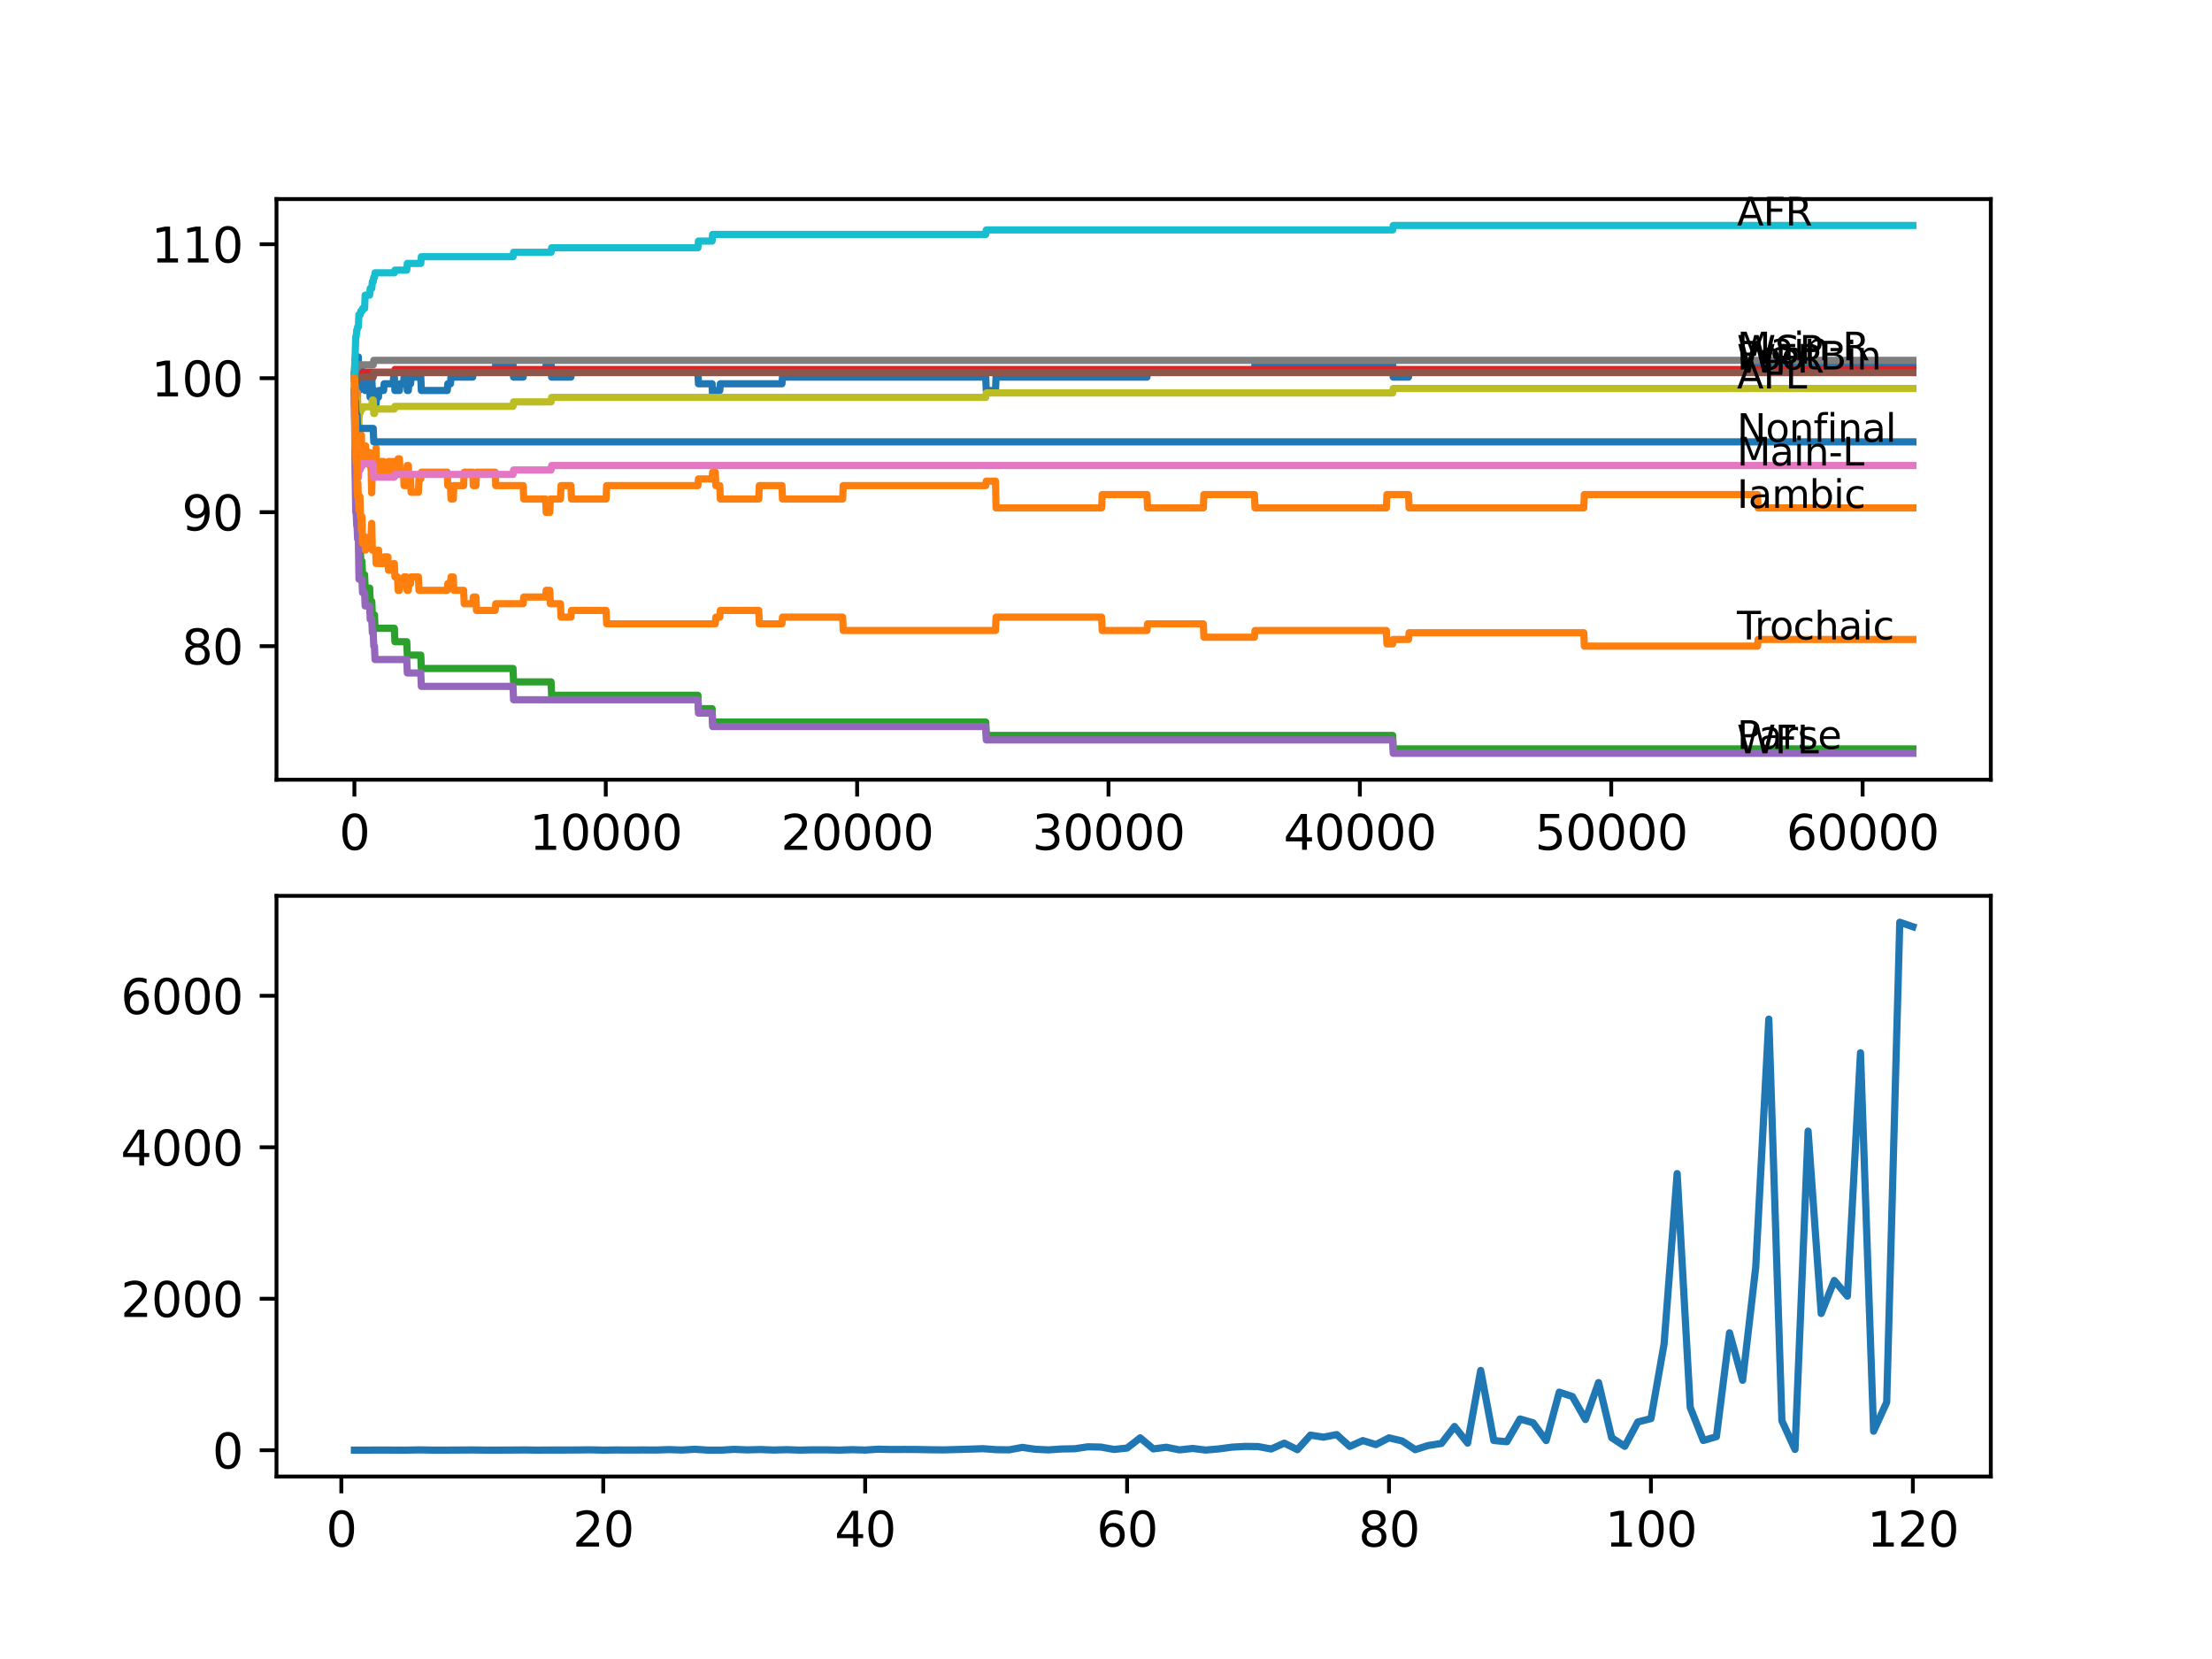 <?xml version="1.0" encoding="utf-8" standalone="no"?>
<!DOCTYPE svg PUBLIC "-//W3C//DTD SVG 1.1//EN"
  "http://www.w3.org/Graphics/SVG/1.1/DTD/svg11.dtd">
<svg xmlns:xlink="http://www.w3.org/1999/xlink" width="460.8pt" height="345.6pt" viewBox="0 0 460.8 345.6" xmlns="http://www.w3.org/2000/svg" version="1.1">
 <defs>
  <style type="text/css">*{stroke-linejoin: round; stroke-linecap: butt}</style>
 </defs>
 <g id="figure_1">
  <g id="patch_1">
   <path d="M 0 345.6 
L 460.8 345.6 
L 460.8 0 
L 0 0 
z
" style="fill: #ffffff"/>
  </g>
  <g id="axes_1">
   <g id="patch_2">
    <path d="M 57.6 162.432 
L 414.72 162.432 
L 414.72 41.472 
L 57.6 41.472 
z
" style="fill: #ffffff"/>
   </g>
   <g id="matplotlib.axis_1">
    <g id="xtick_1">
     <g id="line2d_1">
      <defs>
       <path id="mddc72b0d81" d="M 0 0 
L 0 3.5 
" style="stroke: #000000; stroke-width: 0.8"/>
      </defs>
      <g>
       <use xlink:href="#mddc72b0d81" x="73.827" y="162.432" style="stroke: #000000; stroke-width: 0.8"/>
      </g>
     </g>
     <g id="text_1">
      <!-- 0 -->
      <g transform="translate(70.646 177.03)scale(0.1 -0.1)">
       <defs>
        <path id="DejaVuSans-30" d="M 2034 4250 
Q 1547 4250 1301 3770 
Q 1056 3291 1056 2328 
Q 1056 1369 1301 889 
Q 1547 409 2034 409 
Q 2525 409 2770 889 
Q 3016 1369 3016 2328 
Q 3016 3291 2770 3770 
Q 2525 4250 2034 4250 
z
M 2034 4750 
Q 2819 4750 3233 4129 
Q 3647 3509 3647 2328 
Q 3647 1150 3233 529 
Q 2819 -91 2034 -91 
Q 1250 -91 836 529 
Q 422 1150 422 2328 
Q 422 3509 836 4129 
Q 1250 4750 2034 4750 
z
" transform="scale(0.016)"/>
       </defs>
       <use xlink:href="#DejaVuSans-30"/>
      </g>
     </g>
    </g>
    <g id="xtick_2">
     <g id="line2d_2">
      <g>
       <use xlink:href="#mddc72b0d81" x="126.192" y="162.432" style="stroke: #000000; stroke-width: 0.8"/>
      </g>
     </g>
     <g id="text_2">
      <!-- 10000 -->
      <g transform="translate(110.286 177.03)scale(0.1 -0.1)">
       <defs>
        <path id="DejaVuSans-31" d="M 794 531 
L 1825 531 
L 1825 4091 
L 703 3866 
L 703 4441 
L 1819 4666 
L 2450 4666 
L 2450 531 
L 3481 531 
L 3481 0 
L 794 0 
L 794 531 
z
" transform="scale(0.016)"/>
       </defs>
       <use xlink:href="#DejaVuSans-31"/>
       <use xlink:href="#DejaVuSans-30" x="63.623"/>
       <use xlink:href="#DejaVuSans-30" x="127.246"/>
       <use xlink:href="#DejaVuSans-30" x="190.869"/>
       <use xlink:href="#DejaVuSans-30" x="254.492"/>
      </g>
     </g>
    </g>
    <g id="xtick_3">
     <g id="line2d_3">
      <g>
       <use xlink:href="#mddc72b0d81" x="178.556" y="162.432" style="stroke: #000000; stroke-width: 0.8"/>
      </g>
     </g>
     <g id="text_3">
      <!-- 20000 -->
      <g transform="translate(162.65 177.03)scale(0.1 -0.1)">
       <defs>
        <path id="DejaVuSans-32" d="M 1228 531 
L 3431 531 
L 3431 0 
L 469 0 
L 469 531 
Q 828 903 1448 1529 
Q 2069 2156 2228 2338 
Q 2531 2678 2651 2914 
Q 2772 3150 2772 3378 
Q 2772 3750 2511 3984 
Q 2250 4219 1831 4219 
Q 1534 4219 1204 4116 
Q 875 4013 500 3803 
L 500 4441 
Q 881 4594 1212 4672 
Q 1544 4750 1819 4750 
Q 2544 4750 2975 4387 
Q 3406 4025 3406 3419 
Q 3406 3131 3298 2873 
Q 3191 2616 2906 2266 
Q 2828 2175 2409 1742 
Q 1991 1309 1228 531 
z
" transform="scale(0.016)"/>
       </defs>
       <use xlink:href="#DejaVuSans-32"/>
       <use xlink:href="#DejaVuSans-30" x="63.623"/>
       <use xlink:href="#DejaVuSans-30" x="127.246"/>
       <use xlink:href="#DejaVuSans-30" x="190.869"/>
       <use xlink:href="#DejaVuSans-30" x="254.492"/>
      </g>
     </g>
    </g>
    <g id="xtick_4">
     <g id="line2d_4">
      <g>
       <use xlink:href="#mddc72b0d81" x="230.921" y="162.432" style="stroke: #000000; stroke-width: 0.8"/>
      </g>
     </g>
     <g id="text_4">
      <!-- 30000 -->
      <g transform="translate(215.015 177.03)scale(0.1 -0.1)">
       <defs>
        <path id="DejaVuSans-33" d="M 2597 2516 
Q 3050 2419 3304 2112 
Q 3559 1806 3559 1356 
Q 3559 666 3084 287 
Q 2609 -91 1734 -91 
Q 1441 -91 1130 -33 
Q 819 25 488 141 
L 488 750 
Q 750 597 1062 519 
Q 1375 441 1716 441 
Q 2309 441 2620 675 
Q 2931 909 2931 1356 
Q 2931 1769 2642 2001 
Q 2353 2234 1838 2234 
L 1294 2234 
L 1294 2753 
L 1863 2753 
Q 2328 2753 2575 2939 
Q 2822 3125 2822 3475 
Q 2822 3834 2567 4026 
Q 2313 4219 1838 4219 
Q 1578 4219 1281 4162 
Q 984 4106 628 3988 
L 628 4550 
Q 988 4650 1302 4700 
Q 1616 4750 1894 4750 
Q 2613 4750 3031 4423 
Q 3450 4097 3450 3541 
Q 3450 3153 3228 2886 
Q 3006 2619 2597 2516 
z
" transform="scale(0.016)"/>
       </defs>
       <use xlink:href="#DejaVuSans-33"/>
       <use xlink:href="#DejaVuSans-30" x="63.623"/>
       <use xlink:href="#DejaVuSans-30" x="127.246"/>
       <use xlink:href="#DejaVuSans-30" x="190.869"/>
       <use xlink:href="#DejaVuSans-30" x="254.492"/>
      </g>
     </g>
    </g>
    <g id="xtick_5">
     <g id="line2d_5">
      <g>
       <use xlink:href="#mddc72b0d81" x="283.285" y="162.432" style="stroke: #000000; stroke-width: 0.8"/>
      </g>
     </g>
     <g id="text_5">
      <!-- 40000 -->
      <g transform="translate(267.379 177.03)scale(0.1 -0.1)">
       <defs>
        <path id="DejaVuSans-34" d="M 2419 4116 
L 825 1625 
L 2419 1625 
L 2419 4116 
z
M 2253 4666 
L 3047 4666 
L 3047 1625 
L 3713 1625 
L 3713 1100 
L 3047 1100 
L 3047 0 
L 2419 0 
L 2419 1100 
L 313 1100 
L 313 1709 
L 2253 4666 
z
" transform="scale(0.016)"/>
       </defs>
       <use xlink:href="#DejaVuSans-34"/>
       <use xlink:href="#DejaVuSans-30" x="63.623"/>
       <use xlink:href="#DejaVuSans-30" x="127.246"/>
       <use xlink:href="#DejaVuSans-30" x="190.869"/>
       <use xlink:href="#DejaVuSans-30" x="254.492"/>
      </g>
     </g>
    </g>
    <g id="xtick_6">
     <g id="line2d_6">
      <g>
       <use xlink:href="#mddc72b0d81" x="335.65" y="162.432" style="stroke: #000000; stroke-width: 0.8"/>
      </g>
     </g>
     <g id="text_6">
      <!-- 50000 -->
      <g transform="translate(319.744 177.03)scale(0.1 -0.1)">
       <defs>
        <path id="DejaVuSans-35" d="M 691 4666 
L 3169 4666 
L 3169 4134 
L 1269 4134 
L 1269 2991 
Q 1406 3038 1543 3061 
Q 1681 3084 1819 3084 
Q 2600 3084 3056 2656 
Q 3513 2228 3513 1497 
Q 3513 744 3044 326 
Q 2575 -91 1722 -91 
Q 1428 -91 1123 -41 
Q 819 9 494 109 
L 494 744 
Q 775 591 1075 516 
Q 1375 441 1709 441 
Q 2250 441 2565 725 
Q 2881 1009 2881 1497 
Q 2881 1984 2565 2268 
Q 2250 2553 1709 2553 
Q 1456 2553 1204 2497 
Q 953 2441 691 2322 
L 691 4666 
z
" transform="scale(0.016)"/>
       </defs>
       <use xlink:href="#DejaVuSans-35"/>
       <use xlink:href="#DejaVuSans-30" x="63.623"/>
       <use xlink:href="#DejaVuSans-30" x="127.246"/>
       <use xlink:href="#DejaVuSans-30" x="190.869"/>
       <use xlink:href="#DejaVuSans-30" x="254.492"/>
      </g>
     </g>
    </g>
    <g id="xtick_7">
     <g id="line2d_7">
      <g>
       <use xlink:href="#mddc72b0d81" x="388.014" y="162.432" style="stroke: #000000; stroke-width: 0.8"/>
      </g>
     </g>
     <g id="text_7">
      <!-- 60000 -->
      <g transform="translate(372.108 177.03)scale(0.1 -0.1)">
       <defs>
        <path id="DejaVuSans-36" d="M 2113 2584 
Q 1688 2584 1439 2293 
Q 1191 2003 1191 1497 
Q 1191 994 1439 701 
Q 1688 409 2113 409 
Q 2538 409 2786 701 
Q 3034 994 3034 1497 
Q 3034 2003 2786 2293 
Q 2538 2584 2113 2584 
z
M 3366 4563 
L 3366 3988 
Q 3128 4100 2886 4159 
Q 2644 4219 2406 4219 
Q 1781 4219 1451 3797 
Q 1122 3375 1075 2522 
Q 1259 2794 1537 2939 
Q 1816 3084 2150 3084 
Q 2853 3084 3261 2657 
Q 3669 2231 3669 1497 
Q 3669 778 3244 343 
Q 2819 -91 2113 -91 
Q 1303 -91 875 529 
Q 447 1150 447 2328 
Q 447 3434 972 4092 
Q 1497 4750 2381 4750 
Q 2619 4750 2861 4703 
Q 3103 4656 3366 4563 
z
" transform="scale(0.016)"/>
       </defs>
       <use xlink:href="#DejaVuSans-36"/>
       <use xlink:href="#DejaVuSans-30" x="63.623"/>
       <use xlink:href="#DejaVuSans-30" x="127.246"/>
       <use xlink:href="#DejaVuSans-30" x="190.869"/>
       <use xlink:href="#DejaVuSans-30" x="254.492"/>
      </g>
     </g>
    </g>
   </g>
   <g id="matplotlib.axis_2">
    <g id="ytick_1">
     <g id="line2d_8">
      <defs>
       <path id="ma8c0e8a718" d="M 0 0 
L -3.5 0 
" style="stroke: #000000; stroke-width: 0.8"/>
      </defs>
      <g>
       <use xlink:href="#ma8c0e8a718" x="57.6" y="134.606" style="stroke: #000000; stroke-width: 0.8"/>
      </g>
     </g>
     <g id="text_8">
      <!-- 80 -->
      <g transform="translate(37.875 138.405)scale(0.1 -0.1)">
       <defs>
        <path id="DejaVuSans-38" d="M 2034 2216 
Q 1584 2216 1326 1975 
Q 1069 1734 1069 1313 
Q 1069 891 1326 650 
Q 1584 409 2034 409 
Q 2484 409 2743 651 
Q 3003 894 3003 1313 
Q 3003 1734 2745 1975 
Q 2488 2216 2034 2216 
z
M 1403 2484 
Q 997 2584 770 2862 
Q 544 3141 544 3541 
Q 544 4100 942 4425 
Q 1341 4750 2034 4750 
Q 2731 4750 3128 4425 
Q 3525 4100 3525 3541 
Q 3525 3141 3298 2862 
Q 3072 2584 2669 2484 
Q 3125 2378 3379 2068 
Q 3634 1759 3634 1313 
Q 3634 634 3220 271 
Q 2806 -91 2034 -91 
Q 1263 -91 848 271 
Q 434 634 434 1313 
Q 434 1759 690 2068 
Q 947 2378 1403 2484 
z
M 1172 3481 
Q 1172 3119 1398 2916 
Q 1625 2713 2034 2713 
Q 2441 2713 2670 2916 
Q 2900 3119 2900 3481 
Q 2900 3844 2670 4047 
Q 2441 4250 2034 4250 
Q 1625 4250 1398 4047 
Q 1172 3844 1172 3481 
z
" transform="scale(0.016)"/>
       </defs>
       <use xlink:href="#DejaVuSans-38"/>
       <use xlink:href="#DejaVuSans-30" x="63.623"/>
      </g>
     </g>
    </g>
    <g id="ytick_2">
     <g id="line2d_9">
      <g>
       <use xlink:href="#ma8c0e8a718" x="57.6" y="106.697" style="stroke: #000000; stroke-width: 0.8"/>
      </g>
     </g>
     <g id="text_9">
      <!-- 90 -->
      <g transform="translate(37.875 110.496)scale(0.1 -0.1)">
       <defs>
        <path id="DejaVuSans-39" d="M 703 97 
L 703 672 
Q 941 559 1184 500 
Q 1428 441 1663 441 
Q 2288 441 2617 861 
Q 2947 1281 2994 2138 
Q 2813 1869 2534 1725 
Q 2256 1581 1919 1581 
Q 1219 1581 811 2004 
Q 403 2428 403 3163 
Q 403 3881 828 4315 
Q 1253 4750 1959 4750 
Q 2769 4750 3195 4129 
Q 3622 3509 3622 2328 
Q 3622 1225 3098 567 
Q 2575 -91 1691 -91 
Q 1453 -91 1209 -44 
Q 966 3 703 97 
z
M 1959 2075 
Q 2384 2075 2632 2365 
Q 2881 2656 2881 3163 
Q 2881 3666 2632 3958 
Q 2384 4250 1959 4250 
Q 1534 4250 1286 3958 
Q 1038 3666 1038 3163 
Q 1038 2656 1286 2365 
Q 1534 2075 1959 2075 
z
" transform="scale(0.016)"/>
       </defs>
       <use xlink:href="#DejaVuSans-39"/>
       <use xlink:href="#DejaVuSans-30" x="63.623"/>
      </g>
     </g>
    </g>
    <g id="ytick_3">
     <g id="line2d_10">
      <g>
       <use xlink:href="#ma8c0e8a718" x="57.6" y="78.787" style="stroke: #000000; stroke-width: 0.8"/>
      </g>
     </g>
     <g id="text_10">
      <!-- 100 -->
      <g transform="translate(31.512 82.586)scale(0.1 -0.1)">
       <use xlink:href="#DejaVuSans-31"/>
       <use xlink:href="#DejaVuSans-30" x="63.623"/>
       <use xlink:href="#DejaVuSans-30" x="127.246"/>
      </g>
     </g>
    </g>
    <g id="ytick_4">
     <g id="line2d_11">
      <g>
       <use xlink:href="#ma8c0e8a718" x="57.6" y="50.878" style="stroke: #000000; stroke-width: 0.8"/>
      </g>
     </g>
     <g id="text_11">
      <!-- 110 -->
      <g transform="translate(31.512 54.677)scale(0.1 -0.1)">
       <use xlink:href="#DejaVuSans-31"/>
       <use xlink:href="#DejaVuSans-31" x="63.623"/>
       <use xlink:href="#DejaVuSans-30" x="127.246"/>
      </g>
     </g>
    </g>
   </g>
   <g id="line2d_12">
    <path d="M 73.833 81.578 
L 73.848 84.369 
L 73.932 78.554 
L 73.937 78.554 
L 73.953 78.554 
L 74.021 85.532 
L 74.068 81.345 
L 74.079 81.345 
L 74.121 84.136 
L 74.189 82.741 
L 74.194 82.741 
L 74.199 85.532 
L 74.288 81.345 
L 74.299 81.345 
L 74.33 81.345 
L 74.451 78.554 
L 74.477 78.554 
L 74.597 75.764 
L 74.602 75.764 
L 74.655 74.368 
L 74.66 77.159 
L 74.702 77.159 
L 74.801 81.345 
L 74.817 79.95 
L 74.875 79.95 
L 74.99 78.554 
L 75.016 78.554 
L 75.042 77.159 
L 75.048 79.95 
L 75.121 79.95 
L 75.299 79.95 
L 75.404 77.159 
L 75.409 79.95 
L 75.739 79.95 
L 75.854 78.554 
L 75.953 78.554 
L 76.069 81.345 
L 76.152 81.345 
L 76.268 79.95 
L 77.006 79.95 
L 77.095 82.741 
L 77.116 81.345 
L 77.299 81.345 
L 77.42 78.554 
L 77.451 78.554 
L 77.566 81.345 
L 78.011 81.345 
L 78.127 84.136 
L 78.347 84.136 
L 78.462 82.741 
L 78.834 82.741 
L 78.949 81.345 
L 79.912 81.345 
L 80.027 79.95 
L 81.892 79.95 
L 82.007 78.554 
L 82.153 78.554 
L 82.269 81.345 
L 83.206 81.345 
L 83.321 79.95 
L 84.06 79.95 
L 84.175 78.554 
L 84.735 78.554 
L 84.85 81.345 
L 85.06 81.345 
L 85.175 79.95 
L 85.526 79.95 
L 85.641 78.554 
L 87.657 78.554 
L 87.772 81.345 
L 93.171 81.345 
L 93.286 79.95 
L 93.841 79.95 
L 93.956 78.554 
L 98.481 78.554 
L 98.596 77.159 
L 103.157 77.159 
L 103.272 75.764 
L 106.869 75.764 
L 106.985 78.554 
L 108.99 78.554 
L 109.105 77.159 
L 113.666 77.159 
L 113.782 75.764 
L 114.797 75.764 
L 114.913 78.554 
L 118.934 78.554 
L 119.049 77.159 
L 145.384 77.159 
L 145.499 79.95 
L 148.337 79.95 
L 148.452 82.741 
L 149.007 82.741 
L 149.122 81.345 
L 149.945 81.345 
L 150.06 79.95 
L 162.894 79.95 
L 163.009 78.554 
L 205.346 78.554 
L 205.461 81.345 
L 207.378 81.345 
L 207.498 78.554 
L 238.943 78.554 
L 239.058 77.159 
L 261.329 77.159 
L 261.444 75.764 
L 290.119 75.764 
L 290.234 78.554 
L 293.428 78.554 
L 293.544 77.159 
L 366.126 77.159 
L 366.241 75.764 
L 398.487 75.764 
L 398.487 75.764 
" clip-path="url(#p876d177aed)" style="fill: none; stroke: #1f77b4; stroke-width: 1.5; stroke-linecap: square"/>
   </g>
   <g id="line2d_13">
    <path d="M 73.833 78.089 
L 73.848 78.089 
L 73.854 80.88 
L 73.864 77.159 
L 73.958 79.02 
L 73.969 76.229 
L 74.047 87.393 
L 74.058 84.602 
L 74.068 84.602 
L 74.126 86.695 
L 74.184 83.904 
L 74.194 83.904 
L 74.199 82.508 
L 74.21 88.09 
L 74.288 88.09 
L 74.33 88.09 
L 74.341 90.881 
L 74.388 84.602 
L 74.435 87.393 
L 74.477 81.811 
L 74.545 87.393 
L 74.555 87.393 
L 74.602 84.602 
L 74.665 87.393 
L 74.702 87.393 
L 74.733 86.462 
L 74.739 89.253 
L 74.801 88.555 
L 74.922 94.137 
L 74.98 94.137 
L 75.016 91.346 
L 75.089 93.44 
L 75.236 93.44 
L 75.299 90.649 
L 75.325 96.231 
L 75.341 96.231 
L 75.404 96.231 
L 75.545 92.881 
L 75.739 92.881 
L 75.854 95.672 
L 76.006 95.672 
L 76.121 92.881 
L 76.152 92.881 
L 76.268 95.672 
L 77.006 95.672 
L 77.095 94.277 
L 77.1 97.068 
L 77.111 97.068 
L 77.299 97.068 
L 77.42 102.65 
L 77.441 102.65 
L 77.561 97.068 
L 78.011 97.068 
L 78.127 96.138 
L 78.263 96.138 
L 78.347 93.347 
L 78.373 96.138 
L 78.834 96.138 
L 78.87 98.928 
L 78.944 96.138 
L 79.912 96.138 
L 80.027 98.928 
L 80.813 98.928 
L 80.928 96.138 
L 81.892 96.138 
L 82.007 98.928 
L 82.153 98.928 
L 82.269 98.37 
L 82.818 98.37 
L 82.934 95.579 
L 83.206 95.579 
L 83.321 98.37 
L 84.06 98.37 
L 84.175 101.161 
L 84.698 101.161 
L 84.814 96.975 
L 85.06 96.975 
L 85.175 99.766 
L 85.526 99.766 
L 85.641 102.557 
L 87.165 102.557 
L 87.28 99.766 
L 87.657 99.766 
L 87.772 98.37 
L 93.171 98.37 
L 93.286 101.161 
L 93.841 101.161 
L 93.956 103.952 
L 94.428 103.952 
L 94.543 101.161 
L 96.585 101.161 
L 96.7 98.37 
L 98.481 98.37 
L 98.596 101.161 
L 99.146 101.161 
L 99.261 98.37 
L 103.157 98.37 
L 103.272 101.161 
L 108.99 101.161 
L 109.105 103.952 
L 113.666 103.952 
L 113.782 106.743 
L 114.53 106.743 
L 114.646 103.952 
L 116.751 103.952 
L 116.866 101.161 
L 118.934 101.161 
L 119.049 103.952 
L 126.26 103.952 
L 126.375 101.161 
L 145.384 101.161 
L 145.499 99.766 
L 148.337 99.766 
L 148.452 98.37 
L 149.007 98.37 
L 149.122 101.161 
L 149.945 101.161 
L 150.06 103.952 
L 158.061 103.952 
L 158.176 101.161 
L 162.894 101.161 
L 163.009 103.952 
L 175.54 103.952 
L 175.655 101.161 
L 205.346 101.161 
L 205.461 100.231 
L 207.378 100.231 
L 207.498 105.813 
L 229.491 105.813 
L 229.607 103.022 
L 238.943 103.022 
L 239.058 105.813 
L 250.678 105.813 
L 250.793 103.022 
L 261.329 103.022 
L 261.444 105.813 
L 288.805 105.813 
L 288.92 103.022 
L 293.428 103.022 
L 293.544 105.813 
L 329.932 105.813 
L 330.047 103.022 
L 366.126 103.022 
L 366.241 105.813 
L 398.487 105.813 
L 398.487 105.813 
" clip-path="url(#p876d177aed)" style="fill: none; stroke: #ff7f0e; stroke-width: 1.5; stroke-linecap: square"/>
   </g>
   <g id="line2d_14">
    <path d="M 73.833 81.578 
L 73.958 91.812 
L 73.979 91.812 
L 74.105 100.184 
L 74.194 100.184 
L 74.309 102.975 
L 74.44 102.975 
L 74.555 105.766 
L 74.655 105.766 
L 74.781 114.139 
L 75.042 114.139 
L 75.158 116.93 
L 75.404 116.93 
L 75.519 119.721 
L 75.953 119.721 
L 76.069 122.512 
L 77.006 122.512 
L 77.121 125.303 
L 77.451 125.303 
L 77.566 128.094 
L 78.011 128.094 
L 78.127 130.885 
L 82.153 130.885 
L 82.269 133.676 
L 84.735 133.676 
L 84.85 136.467 
L 87.657 136.467 
L 87.772 139.258 
L 106.869 139.258 
L 106.985 142.049 
L 114.797 142.049 
L 114.913 144.84 
L 145.384 144.84 
L 145.499 147.631 
L 148.337 147.631 
L 148.452 150.422 
L 205.346 150.422 
L 205.461 153.213 
L 290.119 153.213 
L 290.234 156.004 
L 398.487 156.004 
L 398.487 156.004 
" clip-path="url(#p876d177aed)" style="fill: none; stroke: #2ca02c; stroke-width: 1.5; stroke-linecap: square"/>
   </g>
   <g id="line2d_15">
    <path d="M 73.833 78.787 
L 73.838 78.787 
L 73.953 78.089 
L 75.404 78.089 
L 75.519 77.531 
L 82.153 77.531 
L 82.269 76.973 
L 398.487 76.973 
L 398.487 76.973 
" clip-path="url(#p876d177aed)" style="fill: none; stroke: #d62728; stroke-width: 1.5; stroke-linecap: square"/>
   </g>
   <g id="line2d_16">
    <path d="M 73.833 81.578 
L 73.974 98.324 
L 73.979 98.324 
L 74.105 106.697 
L 74.194 106.697 
L 74.309 109.488 
L 74.383 109.488 
L 74.498 112.279 
L 74.655 112.279 
L 74.781 120.651 
L 75.404 120.651 
L 75.519 123.442 
L 75.953 123.442 
L 76.069 126.233 
L 77.006 126.233 
L 77.121 129.024 
L 77.451 129.024 
L 77.566 131.815 
L 77.75 131.815 
L 77.865 134.606 
L 78.011 134.606 
L 78.127 137.397 
L 84.735 137.397 
L 84.85 140.188 
L 87.657 140.188 
L 87.772 142.979 
L 106.869 142.979 
L 106.985 145.77 
L 145.384 145.77 
L 145.499 148.561 
L 148.337 148.561 
L 148.452 151.352 
L 205.346 151.352 
L 205.461 154.143 
L 290.119 154.143 
L 290.234 156.934 
L 398.487 156.934 
L 398.487 156.934 
" clip-path="url(#p876d177aed)" style="fill: none; stroke: #9467bd; stroke-width: 1.5; stroke-linecap: square"/>
   </g>
   <g id="line2d_17">
    <path d="M 73.833 78.089 
L 73.88 78.089 
L 73.937 80.88 
L 73.99 79.95 
L 74.068 79.95 
L 74.184 79.252 
L 74.383 79.252 
L 74.498 78.554 
L 77.75 78.554 
L 77.865 77.624 
L 398.487 77.624 
L 398.487 77.624 
" clip-path="url(#p876d177aed)" style="fill: none; stroke: #8c564b; stroke-width: 1.5; stroke-linecap: square"/>
   </g>
   <g id="line2d_18">
    <path d="M 73.833 81.578 
L 73.838 81.578 
L 73.964 92.044 
L 74.068 92.044 
L 74.079 94.835 
L 74.178 93.905 
L 74.383 93.905 
L 74.503 99.487 
L 74.655 99.487 
L 74.77 97.859 
L 75.042 97.859 
L 75.158 97.161 
L 75.404 97.161 
L 75.519 96.603 
L 77.75 96.603 
L 77.865 99.394 
L 82.153 99.394 
L 82.269 98.835 
L 106.869 98.835 
L 106.985 97.905 
L 114.797 97.905 
L 114.913 96.975 
L 398.487 96.975 
L 398.487 96.975 
" clip-path="url(#p876d177aed)" style="fill: none; stroke: #e377c2; stroke-width: 1.5; stroke-linecap: square"/>
   </g>
   <g id="line2d_19">
    <path d="M 73.833 78.089 
L 73.838 78.089 
L 73.88 76.461 
L 73.885 79.252 
L 73.953 77.392 
L 74.068 77.392 
L 74.184 76.694 
L 74.383 76.694 
L 74.498 75.996 
L 77.75 75.996 
L 77.865 75.066 
L 398.487 75.066 
L 398.487 75.066 
" clip-path="url(#p876d177aed)" style="fill: none; stroke: #7f7f7f; stroke-width: 1.5; stroke-linecap: square"/>
   </g>
   <g id="line2d_20">
    <path d="M 73.833 81.578 
L 73.89 78.787 
L 73.937 81.578 
L 73.953 84.369 
L 74 81.113 
L 74.047 81.113 
L 74.068 81.113 
L 74.079 83.904 
L 74.178 82.974 
L 74.383 82.974 
L 74.503 88.555 
L 74.655 88.555 
L 74.775 85.997 
L 75.042 85.997 
L 75.158 85.299 
L 75.404 85.299 
L 75.519 84.741 
L 77.451 84.741 
L 77.566 83.346 
L 77.75 83.346 
L 77.865 86.137 
L 78.011 86.137 
L 78.127 85.206 
L 82.153 85.206 
L 82.269 84.648 
L 106.869 84.648 
L 106.985 83.718 
L 114.797 83.718 
L 114.913 82.787 
L 205.346 82.787 
L 205.461 81.857 
L 290.119 81.857 
L 290.234 80.927 
L 398.487 80.927 
L 398.487 80.927 
" clip-path="url(#p876d177aed)" style="fill: none; stroke: #bcbd22; stroke-width: 1.5; stroke-linecap: square"/>
   </g>
   <g id="line2d_21">
    <path d="M 73.833 78.089 
L 73.958 74.135 
L 73.979 74.135 
L 74.11 70.182 
L 74.194 70.182 
L 74.309 68.786 
L 74.383 68.786 
L 74.498 68.088 
L 74.655 68.088 
L 74.775 65.53 
L 75.042 65.53 
L 75.158 64.832 
L 75.404 64.832 
L 75.519 64.274 
L 75.953 64.274 
L 76.069 61.483 
L 77.006 61.483 
L 77.121 60.088 
L 77.451 60.088 
L 77.566 58.692 
L 77.75 58.692 
L 77.865 57.762 
L 78.011 57.762 
L 78.127 56.832 
L 82.153 56.832 
L 82.269 56.273 
L 84.735 56.273 
L 84.85 54.878 
L 87.657 54.878 
L 87.772 53.482 
L 106.869 53.482 
L 106.985 52.552 
L 114.797 52.552 
L 114.913 51.622 
L 145.384 51.622 
L 145.499 50.226 
L 148.337 50.226 
L 148.452 48.831 
L 205.346 48.831 
L 205.461 47.901 
L 290.119 47.901 
L 290.234 46.97 
L 398.487 46.97 
L 398.487 46.97 
" clip-path="url(#p876d177aed)" style="fill: none; stroke: #17becf; stroke-width: 1.5; stroke-linecap: square"/>
   </g>
   <g id="line2d_22">
    <path d="M 73.833 81.578 
L 73.88 81.578 
L 73.937 80.88 
L 73.943 83.671 
L 73.974 83.671 
L 74.068 83.671 
L 74.184 86.462 
L 74.383 86.462 
L 74.498 89.253 
L 77.75 89.253 
L 77.865 92.044 
L 398.487 92.044 
L 398.487 92.044 
" clip-path="url(#p876d177aed)" style="fill: none; stroke: #1f77b4; stroke-width: 1.5; stroke-linecap: square"/>
   </g>
   <g id="line2d_23">
    <path d="M 73.833 78.787 
L 73.838 78.787 
L 73.969 93.207 
L 74.053 86.695 
L 74.079 92.277 
L 74.194 96.463 
L 74.199 96.463 
L 74.262 93.672 
L 74.314 95.068 
L 74.33 95.068 
L 74.341 93.672 
L 74.388 102.045 
L 74.419 100.65 
L 74.435 100.65 
L 74.477 103.441 
L 74.545 100.65 
L 74.555 100.65 
L 74.671 104.836 
L 74.733 104.836 
L 74.754 103.441 
L 74.76 106.231 
L 74.843 104.836 
L 74.875 104.836 
L 74.98 103.441 
L 75.095 107.627 
L 75.236 107.627 
L 75.299 110.418 
L 75.346 107.627 
L 75.404 107.627 
L 75.524 113.209 
L 75.739 113.209 
L 75.854 111.813 
L 76.006 111.813 
L 76.121 114.604 
L 76.152 114.604 
L 76.268 113.209 
L 77.095 113.209 
L 77.21 111.813 
L 77.299 111.813 
L 77.42 109.022 
L 77.441 109.022 
L 77.561 114.604 
L 78.263 114.604 
L 78.347 117.395 
L 78.373 116 
L 78.834 116 
L 78.87 114.604 
L 78.875 117.395 
L 78.938 117.395 
L 79.912 117.395 
L 80.027 116 
L 80.813 116 
L 80.928 118.791 
L 81.892 118.791 
L 82.007 117.395 
L 82.153 117.395 
L 82.269 120.186 
L 82.818 120.186 
L 82.934 122.977 
L 83.206 122.977 
L 83.321 121.582 
L 84.06 121.582 
L 84.175 120.186 
L 84.698 120.186 
L 84.814 122.977 
L 85.06 122.977 
L 85.175 121.582 
L 85.526 121.582 
L 85.641 120.186 
L 87.165 120.186 
L 87.28 122.977 
L 93.171 122.977 
L 93.286 121.582 
L 93.841 121.582 
L 93.956 120.186 
L 94.428 120.186 
L 94.543 122.977 
L 96.585 122.977 
L 96.7 125.768 
L 98.481 125.768 
L 98.596 124.373 
L 99.146 124.373 
L 99.261 127.164 
L 103.157 127.164 
L 103.272 125.768 
L 108.99 125.768 
L 109.105 124.373 
L 113.666 124.373 
L 113.782 122.977 
L 114.53 122.977 
L 114.646 125.768 
L 116.751 125.768 
L 116.866 128.559 
L 118.934 128.559 
L 119.049 127.164 
L 126.26 127.164 
L 126.375 129.955 
L 149.007 129.955 
L 149.122 128.559 
L 149.945 128.559 
L 150.06 127.164 
L 158.061 127.164 
L 158.176 129.955 
L 162.894 129.955 
L 163.009 128.559 
L 175.54 128.559 
L 175.655 131.35 
L 207.378 131.35 
L 207.498 128.559 
L 229.491 128.559 
L 229.607 131.35 
L 238.943 131.35 
L 239.058 129.955 
L 250.678 129.955 
L 250.793 132.746 
L 261.329 132.746 
L 261.444 131.35 
L 288.805 131.35 
L 288.92 134.141 
L 290.119 134.141 
L 290.234 133.211 
L 293.428 133.211 
L 293.544 131.815 
L 329.932 131.815 
L 330.047 134.606 
L 366.126 134.606 
L 366.241 133.211 
L 398.487 133.211 
L 398.487 133.211 
" clip-path="url(#p876d177aed)" style="fill: none; stroke: #ff7f0e; stroke-width: 1.5; stroke-linecap: square"/>
   </g>
   <g id="patch_3">
    <path d="M 57.6 162.432 
L 57.6 41.472 
" style="fill: none; stroke: #000000; stroke-width: 0.8; stroke-linejoin: miter; stroke-linecap: square"/>
   </g>
   <g id="patch_4">
    <path d="M 414.72 162.432 
L 414.72 41.472 
" style="fill: none; stroke: #000000; stroke-width: 0.8; stroke-linejoin: miter; stroke-linecap: square"/>
   </g>
   <g id="patch_5">
    <path d="M 57.6 162.432 
L 414.72 162.432 
" style="fill: none; stroke: #000000; stroke-width: 0.8; stroke-linejoin: miter; stroke-linecap: square"/>
   </g>
   <g id="patch_6">
    <path d="M 57.6 41.472 
L 414.72 41.472 
" style="fill: none; stroke: #000000; stroke-width: 0.8; stroke-linejoin: miter; stroke-linecap: square"/>
   </g>
   <g id="text_12">
    <!-- WSP -->
    <g transform="translate(361.832 75.764)scale(0.08 -0.08)">
     <defs>
      <path id="DejaVuSans-57" d="M 213 4666 
L 850 4666 
L 1831 722 
L 2809 4666 
L 3519 4666 
L 4500 722 
L 5478 4666 
L 6119 4666 
L 4947 0 
L 4153 0 
L 3169 4050 
L 2175 0 
L 1381 0 
L 213 4666 
z
" transform="scale(0.016)"/>
      <path id="DejaVuSans-53" d="M 3425 4513 
L 3425 3897 
Q 3066 4069 2747 4153 
Q 2428 4238 2131 4238 
Q 1616 4238 1336 4038 
Q 1056 3838 1056 3469 
Q 1056 3159 1242 3001 
Q 1428 2844 1947 2747 
L 2328 2669 
Q 3034 2534 3370 2195 
Q 3706 1856 3706 1288 
Q 3706 609 3251 259 
Q 2797 -91 1919 -91 
Q 1588 -91 1214 -16 
Q 841 59 441 206 
L 441 856 
Q 825 641 1194 531 
Q 1563 422 1919 422 
Q 2459 422 2753 634 
Q 3047 847 3047 1241 
Q 3047 1584 2836 1778 
Q 2625 1972 2144 2069 
L 1759 2144 
Q 1053 2284 737 2584 
Q 422 2884 422 3419 
Q 422 4038 858 4394 
Q 1294 4750 2059 4750 
Q 2388 4750 2728 4690 
Q 3069 4631 3425 4513 
z
" transform="scale(0.016)"/>
      <path id="DejaVuSans-50" d="M 1259 4147 
L 1259 2394 
L 2053 2394 
Q 2494 2394 2734 2622 
Q 2975 2850 2975 3272 
Q 2975 3691 2734 3919 
Q 2494 4147 2053 4147 
L 1259 4147 
z
M 628 4666 
L 2053 4666 
Q 2838 4666 3239 4311 
Q 3641 3956 3641 3272 
Q 3641 2581 3239 2228 
Q 2838 1875 2053 1875 
L 1259 1875 
L 1259 0 
L 628 0 
L 628 4666 
z
" transform="scale(0.016)"/>
     </defs>
     <use xlink:href="#DejaVuSans-57"/>
     <use xlink:href="#DejaVuSans-53" x="98.877"/>
     <use xlink:href="#DejaVuSans-50" x="162.354"/>
    </g>
   </g>
   <g id="text_13">
    <!-- Iambic -->
    <g transform="translate(361.832 105.813)scale(0.08 -0.08)">
     <defs>
      <path id="DejaVuSans-49" d="M 628 4666 
L 1259 4666 
L 1259 0 
L 628 0 
L 628 4666 
z
" transform="scale(0.016)"/>
      <path id="DejaVuSans-61" d="M 2194 1759 
Q 1497 1759 1228 1600 
Q 959 1441 959 1056 
Q 959 750 1161 570 
Q 1363 391 1709 391 
Q 2188 391 2477 730 
Q 2766 1069 2766 1631 
L 2766 1759 
L 2194 1759 
z
M 3341 1997 
L 3341 0 
L 2766 0 
L 2766 531 
Q 2569 213 2275 61 
Q 1981 -91 1556 -91 
Q 1019 -91 701 211 
Q 384 513 384 1019 
Q 384 1609 779 1909 
Q 1175 2209 1959 2209 
L 2766 2209 
L 2766 2266 
Q 2766 2663 2505 2880 
Q 2244 3097 1772 3097 
Q 1472 3097 1187 3025 
Q 903 2953 641 2809 
L 641 3341 
Q 956 3463 1253 3523 
Q 1550 3584 1831 3584 
Q 2591 3584 2966 3190 
Q 3341 2797 3341 1997 
z
" transform="scale(0.016)"/>
      <path id="DejaVuSans-6d" d="M 3328 2828 
Q 3544 3216 3844 3400 
Q 4144 3584 4550 3584 
Q 5097 3584 5394 3201 
Q 5691 2819 5691 2113 
L 5691 0 
L 5113 0 
L 5113 2094 
Q 5113 2597 4934 2840 
Q 4756 3084 4391 3084 
Q 3944 3084 3684 2787 
Q 3425 2491 3425 1978 
L 3425 0 
L 2847 0 
L 2847 2094 
Q 2847 2600 2669 2842 
Q 2491 3084 2119 3084 
Q 1678 3084 1418 2786 
Q 1159 2488 1159 1978 
L 1159 0 
L 581 0 
L 581 3500 
L 1159 3500 
L 1159 2956 
Q 1356 3278 1631 3431 
Q 1906 3584 2284 3584 
Q 2666 3584 2933 3390 
Q 3200 3197 3328 2828 
z
" transform="scale(0.016)"/>
      <path id="DejaVuSans-62" d="M 3116 1747 
Q 3116 2381 2855 2742 
Q 2594 3103 2138 3103 
Q 1681 3103 1420 2742 
Q 1159 2381 1159 1747 
Q 1159 1113 1420 752 
Q 1681 391 2138 391 
Q 2594 391 2855 752 
Q 3116 1113 3116 1747 
z
M 1159 2969 
Q 1341 3281 1617 3432 
Q 1894 3584 2278 3584 
Q 2916 3584 3314 3078 
Q 3713 2572 3713 1747 
Q 3713 922 3314 415 
Q 2916 -91 2278 -91 
Q 1894 -91 1617 61 
Q 1341 213 1159 525 
L 1159 0 
L 581 0 
L 581 4863 
L 1159 4863 
L 1159 2969 
z
" transform="scale(0.016)"/>
      <path id="DejaVuSans-69" d="M 603 3500 
L 1178 3500 
L 1178 0 
L 603 0 
L 603 3500 
z
M 603 4863 
L 1178 4863 
L 1178 4134 
L 603 4134 
L 603 4863 
z
" transform="scale(0.016)"/>
      <path id="DejaVuSans-63" d="M 3122 3366 
L 3122 2828 
Q 2878 2963 2633 3030 
Q 2388 3097 2138 3097 
Q 1578 3097 1268 2742 
Q 959 2388 959 1747 
Q 959 1106 1268 751 
Q 1578 397 2138 397 
Q 2388 397 2633 464 
Q 2878 531 3122 666 
L 3122 134 
Q 2881 22 2623 -34 
Q 2366 -91 2075 -91 
Q 1284 -91 818 406 
Q 353 903 353 1747 
Q 353 2603 823 3093 
Q 1294 3584 2113 3584 
Q 2378 3584 2631 3529 
Q 2884 3475 3122 3366 
z
" transform="scale(0.016)"/>
     </defs>
     <use xlink:href="#DejaVuSans-49"/>
     <use xlink:href="#DejaVuSans-61" x="29.492"/>
     <use xlink:href="#DejaVuSans-6d" x="90.771"/>
     <use xlink:href="#DejaVuSans-62" x="188.184"/>
     <use xlink:href="#DejaVuSans-69" x="251.66"/>
     <use xlink:href="#DejaVuSans-63" x="279.443"/>
    </g>
   </g>
   <g id="text_14">
    <!-- Parse -->
    <g transform="translate(361.832 156.004)scale(0.08 -0.08)">
     <defs>
      <path id="DejaVuSans-72" d="M 2631 2963 
Q 2534 3019 2420 3045 
Q 2306 3072 2169 3072 
Q 1681 3072 1420 2755 
Q 1159 2438 1159 1844 
L 1159 0 
L 581 0 
L 581 3500 
L 1159 3500 
L 1159 2956 
Q 1341 3275 1631 3429 
Q 1922 3584 2338 3584 
Q 2397 3584 2469 3576 
Q 2541 3569 2628 3553 
L 2631 2963 
z
" transform="scale(0.016)"/>
      <path id="DejaVuSans-73" d="M 2834 3397 
L 2834 2853 
Q 2591 2978 2328 3040 
Q 2066 3103 1784 3103 
Q 1356 3103 1142 2972 
Q 928 2841 928 2578 
Q 928 2378 1081 2264 
Q 1234 2150 1697 2047 
L 1894 2003 
Q 2506 1872 2764 1633 
Q 3022 1394 3022 966 
Q 3022 478 2636 193 
Q 2250 -91 1575 -91 
Q 1294 -91 989 -36 
Q 684 19 347 128 
L 347 722 
Q 666 556 975 473 
Q 1284 391 1588 391 
Q 1994 391 2212 530 
Q 2431 669 2431 922 
Q 2431 1156 2273 1281 
Q 2116 1406 1581 1522 
L 1381 1569 
Q 847 1681 609 1914 
Q 372 2147 372 2553 
Q 372 3047 722 3315 
Q 1072 3584 1716 3584 
Q 2034 3584 2315 3537 
Q 2597 3491 2834 3397 
z
" transform="scale(0.016)"/>
      <path id="DejaVuSans-65" d="M 3597 1894 
L 3597 1613 
L 953 1613 
Q 991 1019 1311 708 
Q 1631 397 2203 397 
Q 2534 397 2845 478 
Q 3156 559 3463 722 
L 3463 178 
Q 3153 47 2828 -22 
Q 2503 -91 2169 -91 
Q 1331 -91 842 396 
Q 353 884 353 1716 
Q 353 2575 817 3079 
Q 1281 3584 2069 3584 
Q 2775 3584 3186 3129 
Q 3597 2675 3597 1894 
z
M 3022 2063 
Q 3016 2534 2758 2815 
Q 2500 3097 2075 3097 
Q 1594 3097 1305 2825 
Q 1016 2553 972 2059 
L 3022 2063 
z
" transform="scale(0.016)"/>
     </defs>
     <use xlink:href="#DejaVuSans-50"/>
     <use xlink:href="#DejaVuSans-61" x="55.803"/>
     <use xlink:href="#DejaVuSans-72" x="117.082"/>
     <use xlink:href="#DejaVuSans-73" x="158.195"/>
     <use xlink:href="#DejaVuSans-65" x="210.295"/>
    </g>
   </g>
   <g id="text_15">
    <!-- FootBin -->
    <g transform="translate(361.832 76.973)scale(0.08 -0.08)">
     <defs>
      <path id="DejaVuSans-46" d="M 628 4666 
L 3309 4666 
L 3309 4134 
L 1259 4134 
L 1259 2759 
L 3109 2759 
L 3109 2228 
L 1259 2228 
L 1259 0 
L 628 0 
L 628 4666 
z
" transform="scale(0.016)"/>
      <path id="DejaVuSans-6f" d="M 1959 3097 
Q 1497 3097 1228 2736 
Q 959 2375 959 1747 
Q 959 1119 1226 758 
Q 1494 397 1959 397 
Q 2419 397 2687 759 
Q 2956 1122 2956 1747 
Q 2956 2369 2687 2733 
Q 2419 3097 1959 3097 
z
M 1959 3584 
Q 2709 3584 3137 3096 
Q 3566 2609 3566 1747 
Q 3566 888 3137 398 
Q 2709 -91 1959 -91 
Q 1206 -91 779 398 
Q 353 888 353 1747 
Q 353 2609 779 3096 
Q 1206 3584 1959 3584 
z
" transform="scale(0.016)"/>
      <path id="DejaVuSans-74" d="M 1172 4494 
L 1172 3500 
L 2356 3500 
L 2356 3053 
L 1172 3053 
L 1172 1153 
Q 1172 725 1289 603 
Q 1406 481 1766 481 
L 2356 481 
L 2356 0 
L 1766 0 
Q 1100 0 847 248 
Q 594 497 594 1153 
L 594 3053 
L 172 3053 
L 172 3500 
L 594 3500 
L 594 4494 
L 1172 4494 
z
" transform="scale(0.016)"/>
      <path id="DejaVuSans-42" d="M 1259 2228 
L 1259 519 
L 2272 519 
Q 2781 519 3026 730 
Q 3272 941 3272 1375 
Q 3272 1813 3026 2020 
Q 2781 2228 2272 2228 
L 1259 2228 
z
M 1259 4147 
L 1259 2741 
L 2194 2741 
Q 2656 2741 2882 2914 
Q 3109 3088 3109 3444 
Q 3109 3797 2882 3972 
Q 2656 4147 2194 4147 
L 1259 4147 
z
M 628 4666 
L 2241 4666 
Q 2963 4666 3353 4366 
Q 3744 4066 3744 3513 
Q 3744 3084 3544 2831 
Q 3344 2578 2956 2516 
Q 3422 2416 3680 2098 
Q 3938 1781 3938 1306 
Q 3938 681 3513 340 
Q 3088 0 2303 0 
L 628 0 
L 628 4666 
z
" transform="scale(0.016)"/>
      <path id="DejaVuSans-6e" d="M 3513 2113 
L 3513 0 
L 2938 0 
L 2938 2094 
Q 2938 2591 2744 2837 
Q 2550 3084 2163 3084 
Q 1697 3084 1428 2787 
Q 1159 2491 1159 1978 
L 1159 0 
L 581 0 
L 581 3500 
L 1159 3500 
L 1159 2956 
Q 1366 3272 1645 3428 
Q 1925 3584 2291 3584 
Q 2894 3584 3203 3211 
Q 3513 2838 3513 2113 
z
" transform="scale(0.016)"/>
     </defs>
     <use xlink:href="#DejaVuSans-46"/>
     <use xlink:href="#DejaVuSans-6f" x="53.895"/>
     <use xlink:href="#DejaVuSans-6f" x="115.076"/>
     <use xlink:href="#DejaVuSans-74" x="176.258"/>
     <use xlink:href="#DejaVuSans-42" x="215.467"/>
     <use xlink:href="#DejaVuSans-69" x="284.07"/>
     <use xlink:href="#DejaVuSans-6e" x="311.854"/>
    </g>
   </g>
   <g id="text_16">
    <!-- WFL -->
    <g transform="translate(361.832 156.934)scale(0.08 -0.08)">
     <defs>
      <path id="DejaVuSans-4c" d="M 628 4666 
L 1259 4666 
L 1259 531 
L 3531 531 
L 3531 0 
L 628 0 
L 628 4666 
z
" transform="scale(0.016)"/>
     </defs>
     <use xlink:href="#DejaVuSans-57"/>
     <use xlink:href="#DejaVuSans-46" x="98.877"/>
     <use xlink:href="#DejaVuSans-4c" x="156.396"/>
    </g>
   </g>
   <g id="text_17">
    <!-- WFR -->
    <g transform="translate(361.832 77.624)scale(0.08 -0.08)">
     <defs>
      <path id="DejaVuSans-52" d="M 2841 2188 
Q 3044 2119 3236 1894 
Q 3428 1669 3622 1275 
L 4263 0 
L 3584 0 
L 2988 1197 
Q 2756 1666 2539 1819 
Q 2322 1972 1947 1972 
L 1259 1972 
L 1259 0 
L 628 0 
L 628 4666 
L 2053 4666 
Q 2853 4666 3247 4331 
Q 3641 3997 3641 3322 
Q 3641 2881 3436 2590 
Q 3231 2300 2841 2188 
z
M 1259 4147 
L 1259 2491 
L 2053 2491 
Q 2509 2491 2742 2702 
Q 2975 2913 2975 3322 
Q 2975 3731 2742 3939 
Q 2509 4147 2053 4147 
L 1259 4147 
z
" transform="scale(0.016)"/>
     </defs>
     <use xlink:href="#DejaVuSans-57"/>
     <use xlink:href="#DejaVuSans-46" x="98.877"/>
     <use xlink:href="#DejaVuSans-52" x="156.396"/>
    </g>
   </g>
   <g id="text_18">
    <!-- Main-L -->
    <g transform="translate(361.832 96.975)scale(0.08 -0.08)">
     <defs>
      <path id="DejaVuSans-4d" d="M 628 4666 
L 1569 4666 
L 2759 1491 
L 3956 4666 
L 4897 4666 
L 4897 0 
L 4281 0 
L 4281 4097 
L 3078 897 
L 2444 897 
L 1241 4097 
L 1241 0 
L 628 0 
L 628 4666 
z
" transform="scale(0.016)"/>
      <path id="DejaVuSans-2d" d="M 313 2009 
L 1997 2009 
L 1997 1497 
L 313 1497 
L 313 2009 
z
" transform="scale(0.016)"/>
     </defs>
     <use xlink:href="#DejaVuSans-4d"/>
     <use xlink:href="#DejaVuSans-61" x="86.279"/>
     <use xlink:href="#DejaVuSans-69" x="147.559"/>
     <use xlink:href="#DejaVuSans-6e" x="175.342"/>
     <use xlink:href="#DejaVuSans-2d" x="238.721"/>
     <use xlink:href="#DejaVuSans-4c" x="274.805"/>
    </g>
   </g>
   <g id="text_19">
    <!-- Main-R -->
    <g transform="translate(361.832 75.066)scale(0.08 -0.08)">
     <use xlink:href="#DejaVuSans-4d"/>
     <use xlink:href="#DejaVuSans-61" x="86.279"/>
     <use xlink:href="#DejaVuSans-69" x="147.559"/>
     <use xlink:href="#DejaVuSans-6e" x="175.342"/>
     <use xlink:href="#DejaVuSans-2d" x="238.721"/>
     <use xlink:href="#DejaVuSans-52" x="274.805"/>
    </g>
   </g>
   <g id="text_20">
    <!-- AFL -->
    <g transform="translate(361.832 80.927)scale(0.08 -0.08)">
     <defs>
      <path id="DejaVuSans-41" d="M 2188 4044 
L 1331 1722 
L 3047 1722 
L 2188 4044 
z
M 1831 4666 
L 2547 4666 
L 4325 0 
L 3669 0 
L 3244 1197 
L 1141 1197 
L 716 0 
L 50 0 
L 1831 4666 
z
" transform="scale(0.016)"/>
     </defs>
     <use xlink:href="#DejaVuSans-41"/>
     <use xlink:href="#DejaVuSans-46" x="68.408"/>
     <use xlink:href="#DejaVuSans-4c" x="125.928"/>
    </g>
   </g>
   <g id="text_21">
    <!-- AFR -->
    <g transform="translate(361.832 46.97)scale(0.08 -0.08)">
     <use xlink:href="#DejaVuSans-41"/>
     <use xlink:href="#DejaVuSans-46" x="68.408"/>
     <use xlink:href="#DejaVuSans-52" x="125.928"/>
    </g>
   </g>
   <g id="text_22">
    <!-- Nonfinal -->
    <g transform="translate(361.832 92.044)scale(0.08 -0.08)">
     <defs>
      <path id="DejaVuSans-4e" d="M 628 4666 
L 1478 4666 
L 3547 763 
L 3547 4666 
L 4159 4666 
L 4159 0 
L 3309 0 
L 1241 3903 
L 1241 0 
L 628 0 
L 628 4666 
z
" transform="scale(0.016)"/>
      <path id="DejaVuSans-66" d="M 2375 4863 
L 2375 4384 
L 1825 4384 
Q 1516 4384 1395 4259 
Q 1275 4134 1275 3809 
L 1275 3500 
L 2222 3500 
L 2222 3053 
L 1275 3053 
L 1275 0 
L 697 0 
L 697 3053 
L 147 3053 
L 147 3500 
L 697 3500 
L 697 3744 
Q 697 4328 969 4595 
Q 1241 4863 1831 4863 
L 2375 4863 
z
" transform="scale(0.016)"/>
      <path id="DejaVuSans-6c" d="M 603 4863 
L 1178 4863 
L 1178 0 
L 603 0 
L 603 4863 
z
" transform="scale(0.016)"/>
     </defs>
     <use xlink:href="#DejaVuSans-4e"/>
     <use xlink:href="#DejaVuSans-6f" x="74.805"/>
     <use xlink:href="#DejaVuSans-6e" x="135.986"/>
     <use xlink:href="#DejaVuSans-66" x="199.365"/>
     <use xlink:href="#DejaVuSans-69" x="234.57"/>
     <use xlink:href="#DejaVuSans-6e" x="262.354"/>
     <use xlink:href="#DejaVuSans-61" x="325.732"/>
     <use xlink:href="#DejaVuSans-6c" x="387.012"/>
    </g>
   </g>
   <g id="text_23">
    <!-- Trochaic -->
    <g transform="translate(361.832 133.211)scale(0.08 -0.08)">
     <defs>
      <path id="DejaVuSans-54" d="M -19 4666 
L 3928 4666 
L 3928 4134 
L 2272 4134 
L 2272 0 
L 1638 0 
L 1638 4134 
L -19 4134 
L -19 4666 
z
" transform="scale(0.016)"/>
      <path id="DejaVuSans-68" d="M 3513 2113 
L 3513 0 
L 2938 0 
L 2938 2094 
Q 2938 2591 2744 2837 
Q 2550 3084 2163 3084 
Q 1697 3084 1428 2787 
Q 1159 2491 1159 1978 
L 1159 0 
L 581 0 
L 581 4863 
L 1159 4863 
L 1159 2956 
Q 1366 3272 1645 3428 
Q 1925 3584 2291 3584 
Q 2894 3584 3203 3211 
Q 3513 2838 3513 2113 
z
" transform="scale(0.016)"/>
     </defs>
     <use xlink:href="#DejaVuSans-54"/>
     <use xlink:href="#DejaVuSans-72" x="46.334"/>
     <use xlink:href="#DejaVuSans-6f" x="85.197"/>
     <use xlink:href="#DejaVuSans-63" x="146.379"/>
     <use xlink:href="#DejaVuSans-68" x="201.359"/>
     <use xlink:href="#DejaVuSans-61" x="264.738"/>
     <use xlink:href="#DejaVuSans-69" x="326.018"/>
     <use xlink:href="#DejaVuSans-63" x="353.801"/>
    </g>
   </g>
  </g>
  <g id="axes_2">
   <g id="patch_7">
    <path d="M 57.6 307.584 
L 414.72 307.584 
L 414.72 186.624 
L 57.6 186.624 
z
" style="fill: #ffffff"/>
   </g>
   <g id="matplotlib.axis_3">
    <g id="xtick_8">
     <g id="line2d_24">
      <g>
       <use xlink:href="#mddc72b0d81" x="71.105" y="307.584" style="stroke: #000000; stroke-width: 0.8"/>
      </g>
     </g>
     <g id="text_24">
      <!-- 0 -->
      <g transform="translate(67.923 322.182)scale(0.1 -0.1)">
       <use xlink:href="#DejaVuSans-30"/>
      </g>
     </g>
    </g>
    <g id="xtick_9">
     <g id="line2d_25">
      <g>
       <use xlink:href="#mddc72b0d81" x="125.668" y="307.584" style="stroke: #000000; stroke-width: 0.8"/>
      </g>
     </g>
     <g id="text_25">
      <!-- 20 -->
      <g transform="translate(119.306 322.182)scale(0.1 -0.1)">
       <use xlink:href="#DejaVuSans-32"/>
       <use xlink:href="#DejaVuSans-30" x="63.623"/>
      </g>
     </g>
    </g>
    <g id="xtick_10">
     <g id="line2d_26">
      <g>
       <use xlink:href="#mddc72b0d81" x="180.232" y="307.584" style="stroke: #000000; stroke-width: 0.8"/>
      </g>
     </g>
     <g id="text_26">
      <!-- 40 -->
      <g transform="translate(173.87 322.182)scale(0.1 -0.1)">
       <use xlink:href="#DejaVuSans-34"/>
       <use xlink:href="#DejaVuSans-30" x="63.623"/>
      </g>
     </g>
    </g>
    <g id="xtick_11">
     <g id="line2d_27">
      <g>
       <use xlink:href="#mddc72b0d81" x="234.796" y="307.584" style="stroke: #000000; stroke-width: 0.8"/>
      </g>
     </g>
     <g id="text_27">
      <!-- 60 -->
      <g transform="translate(228.433 322.182)scale(0.1 -0.1)">
       <use xlink:href="#DejaVuSans-36"/>
       <use xlink:href="#DejaVuSans-30" x="63.623"/>
      </g>
     </g>
    </g>
    <g id="xtick_12">
     <g id="line2d_28">
      <g>
       <use xlink:href="#mddc72b0d81" x="289.36" y="307.584" style="stroke: #000000; stroke-width: 0.8"/>
      </g>
     </g>
     <g id="text_28">
      <!-- 80 -->
      <g transform="translate(282.997 322.182)scale(0.1 -0.1)">
       <use xlink:href="#DejaVuSans-38"/>
       <use xlink:href="#DejaVuSans-30" x="63.623"/>
      </g>
     </g>
    </g>
    <g id="xtick_13">
     <g id="line2d_29">
      <g>
       <use xlink:href="#mddc72b0d81" x="343.923" y="307.584" style="stroke: #000000; stroke-width: 0.8"/>
      </g>
     </g>
     <g id="text_29">
      <!-- 100 -->
      <g transform="translate(334.38 322.182)scale(0.1 -0.1)">
       <use xlink:href="#DejaVuSans-31"/>
       <use xlink:href="#DejaVuSans-30" x="63.623"/>
       <use xlink:href="#DejaVuSans-30" x="127.246"/>
      </g>
     </g>
    </g>
    <g id="xtick_14">
     <g id="line2d_30">
      <g>
       <use xlink:href="#mddc72b0d81" x="398.487" y="307.584" style="stroke: #000000; stroke-width: 0.8"/>
      </g>
     </g>
     <g id="text_30">
      <!-- 120 -->
      <g transform="translate(388.944 322.182)scale(0.1 -0.1)">
       <use xlink:href="#DejaVuSans-31"/>
       <use xlink:href="#DejaVuSans-32" x="63.623"/>
       <use xlink:href="#DejaVuSans-30" x="127.246"/>
      </g>
     </g>
    </g>
   </g>
   <g id="matplotlib.axis_4">
    <g id="ytick_5">
     <g id="line2d_31">
      <g>
       <use xlink:href="#ma8c0e8a718" x="57.6" y="302.102" style="stroke: #000000; stroke-width: 0.8"/>
      </g>
     </g>
     <g id="text_31">
      <!-- 0 -->
      <g transform="translate(44.237 305.901)scale(0.1 -0.1)">
       <use xlink:href="#DejaVuSans-30"/>
      </g>
     </g>
    </g>
    <g id="ytick_6">
     <g id="line2d_32">
      <g>
       <use xlink:href="#ma8c0e8a718" x="57.6" y="270.548" style="stroke: #000000; stroke-width: 0.8"/>
      </g>
     </g>
     <g id="text_32">
      <!-- 2000 -->
      <g transform="translate(25.15 274.347)scale(0.1 -0.1)">
       <use xlink:href="#DejaVuSans-32"/>
       <use xlink:href="#DejaVuSans-30" x="63.623"/>
       <use xlink:href="#DejaVuSans-30" x="127.246"/>
       <use xlink:href="#DejaVuSans-30" x="190.869"/>
      </g>
     </g>
    </g>
    <g id="ytick_7">
     <g id="line2d_33">
      <g>
       <use xlink:href="#ma8c0e8a718" x="57.6" y="238.995" style="stroke: #000000; stroke-width: 0.8"/>
      </g>
     </g>
     <g id="text_33">
      <!-- 4000 -->
      <g transform="translate(25.15 242.794)scale(0.1 -0.1)">
       <use xlink:href="#DejaVuSans-34"/>
       <use xlink:href="#DejaVuSans-30" x="63.623"/>
       <use xlink:href="#DejaVuSans-30" x="127.246"/>
       <use xlink:href="#DejaVuSans-30" x="190.869"/>
      </g>
     </g>
    </g>
    <g id="ytick_8">
     <g id="line2d_34">
      <g>
       <use xlink:href="#ma8c0e8a718" x="57.6" y="207.441" style="stroke: #000000; stroke-width: 0.8"/>
      </g>
     </g>
     <g id="text_34">
      <!-- 6000 -->
      <g transform="translate(25.15 211.241)scale(0.1 -0.1)">
       <use xlink:href="#DejaVuSans-36"/>
       <use xlink:href="#DejaVuSans-30" x="63.623"/>
       <use xlink:href="#DejaVuSans-30" x="127.246"/>
       <use xlink:href="#DejaVuSans-30" x="190.869"/>
      </g>
     </g>
    </g>
   </g>
   <g id="line2d_35">
    <path d="M 73.833 302.086 
L 76.561 302.086 
L 79.289 302.07 
L 82.017 302.086 
L 84.745 302.086 
L 87.474 302.038 
L 90.202 302.086 
L 92.93 302.086 
L 95.658 302.07 
L 98.386 302.054 
L 101.115 302.086 
L 103.843 302.086 
L 106.571 302.07 
L 109.299 302.054 
L 112.027 302.086 
L 114.756 302.07 
L 117.484 302.07 
L 120.212 302.054 
L 122.94 302.023 
L 125.668 302.086 
L 128.397 302.054 
L 131.125 302.07 
L 133.853 302.054 
L 136.581 302.07 
L 139.309 301.975 
L 142.037 302.07 
L 144.766 301.912 
L 147.494 302.086 
L 150.222 302.086 
L 152.95 301.928 
L 155.678 302.038 
L 158.407 301.96 
L 161.135 302.07 
L 163.863 301.991 
L 166.591 302.086 
L 169.319 302.023 
L 172.048 302.023 
L 174.776 302.086 
L 177.504 301.991 
L 180.232 302.07 
L 182.96 301.896 
L 185.688 301.96 
L 188.417 301.944 
L 191.145 301.96 
L 193.873 302.007 
L 196.601 302.038 
L 199.329 301.96 
L 202.058 301.881 
L 204.786 301.786 
L 207.514 301.991 
L 210.242 302.023 
L 212.97 301.518 
L 215.699 301.912 
L 218.427 302.038 
L 221.155 301.849 
L 223.883 301.802 
L 226.611 301.392 
L 229.34 301.455 
L 232.068 301.944 
L 234.796 301.66 
L 237.524 299.53 
L 240.252 301.833 
L 242.98 301.486 
L 245.709 302.038 
L 248.437 301.739 
L 251.165 302.07 
L 253.893 301.833 
L 256.621 301.471 
L 259.35 301.313 
L 262.078 301.344 
L 264.806 301.849 
L 267.534 300.634 
L 270.262 301.991 
L 272.991 298.962 
L 275.719 299.388 
L 278.447 298.852 
L 281.175 301.313 
L 283.903 300.098 
L 286.632 300.934 
L 289.36 299.53 
L 292.088 300.177 
L 294.816 301.991 
L 297.544 301.123 
L 300.272 300.697 
L 303.001 297.163 
L 305.729 300.619 
L 308.457 285.489 
L 311.185 300.082 
L 313.913 300.335 
L 316.642 295.602 
L 319.37 296.39 
L 322.098 300.098 
L 324.826 290.017 
L 327.554 290.916 
L 330.283 295.712 
L 333.011 288.013 
L 335.739 299.498 
L 338.467 301.297 
L 341.195 296.217 
L 343.923 295.523 
L 346.652 280.03 
L 349.38 244.485 
L 352.108 293.204 
L 354.836 300.082 
L 357.564 299.278 
L 360.293 277.648 
L 363.021 287.54 
L 365.749 264.001 
L 368.477 212.301 
L 371.205 295.98 
L 373.934 301.944 
L 376.662 235.634 
L 379.39 273.625 
L 382.118 266.746 
L 384.846 270.012 
L 387.575 219.321 
L 390.303 298.142 
L 393.031 292.131 
L 395.759 192.122 
L 398.487 193.053 
" clip-path="url(#p1a71ffc35e)" style="fill: none; stroke: #1f77b4; stroke-width: 1.5; stroke-linecap: square"/>
   </g>
   <g id="patch_8">
    <path d="M 57.6 307.584 
L 57.6 186.624 
" style="fill: none; stroke: #000000; stroke-width: 0.8; stroke-linejoin: miter; stroke-linecap: square"/>
   </g>
   <g id="patch_9">
    <path d="M 414.72 307.584 
L 414.72 186.624 
" style="fill: none; stroke: #000000; stroke-width: 0.8; stroke-linejoin: miter; stroke-linecap: square"/>
   </g>
   <g id="patch_10">
    <path d="M 57.6 307.584 
L 414.72 307.584 
" style="fill: none; stroke: #000000; stroke-width: 0.8; stroke-linejoin: miter; stroke-linecap: square"/>
   </g>
   <g id="patch_11">
    <path d="M 57.6 186.624 
L 414.72 186.624 
" style="fill: none; stroke: #000000; stroke-width: 0.8; stroke-linejoin: miter; stroke-linecap: square"/>
   </g>
  </g>
 </g>
 <defs>
  <clipPath id="p876d177aed">
   <rect x="57.6" y="41.472" width="357.12" height="120.96"/>
  </clipPath>
  <clipPath id="p1a71ffc35e">
   <rect x="57.6" y="186.624" width="357.12" height="120.96"/>
  </clipPath>
 </defs>
</svg>
